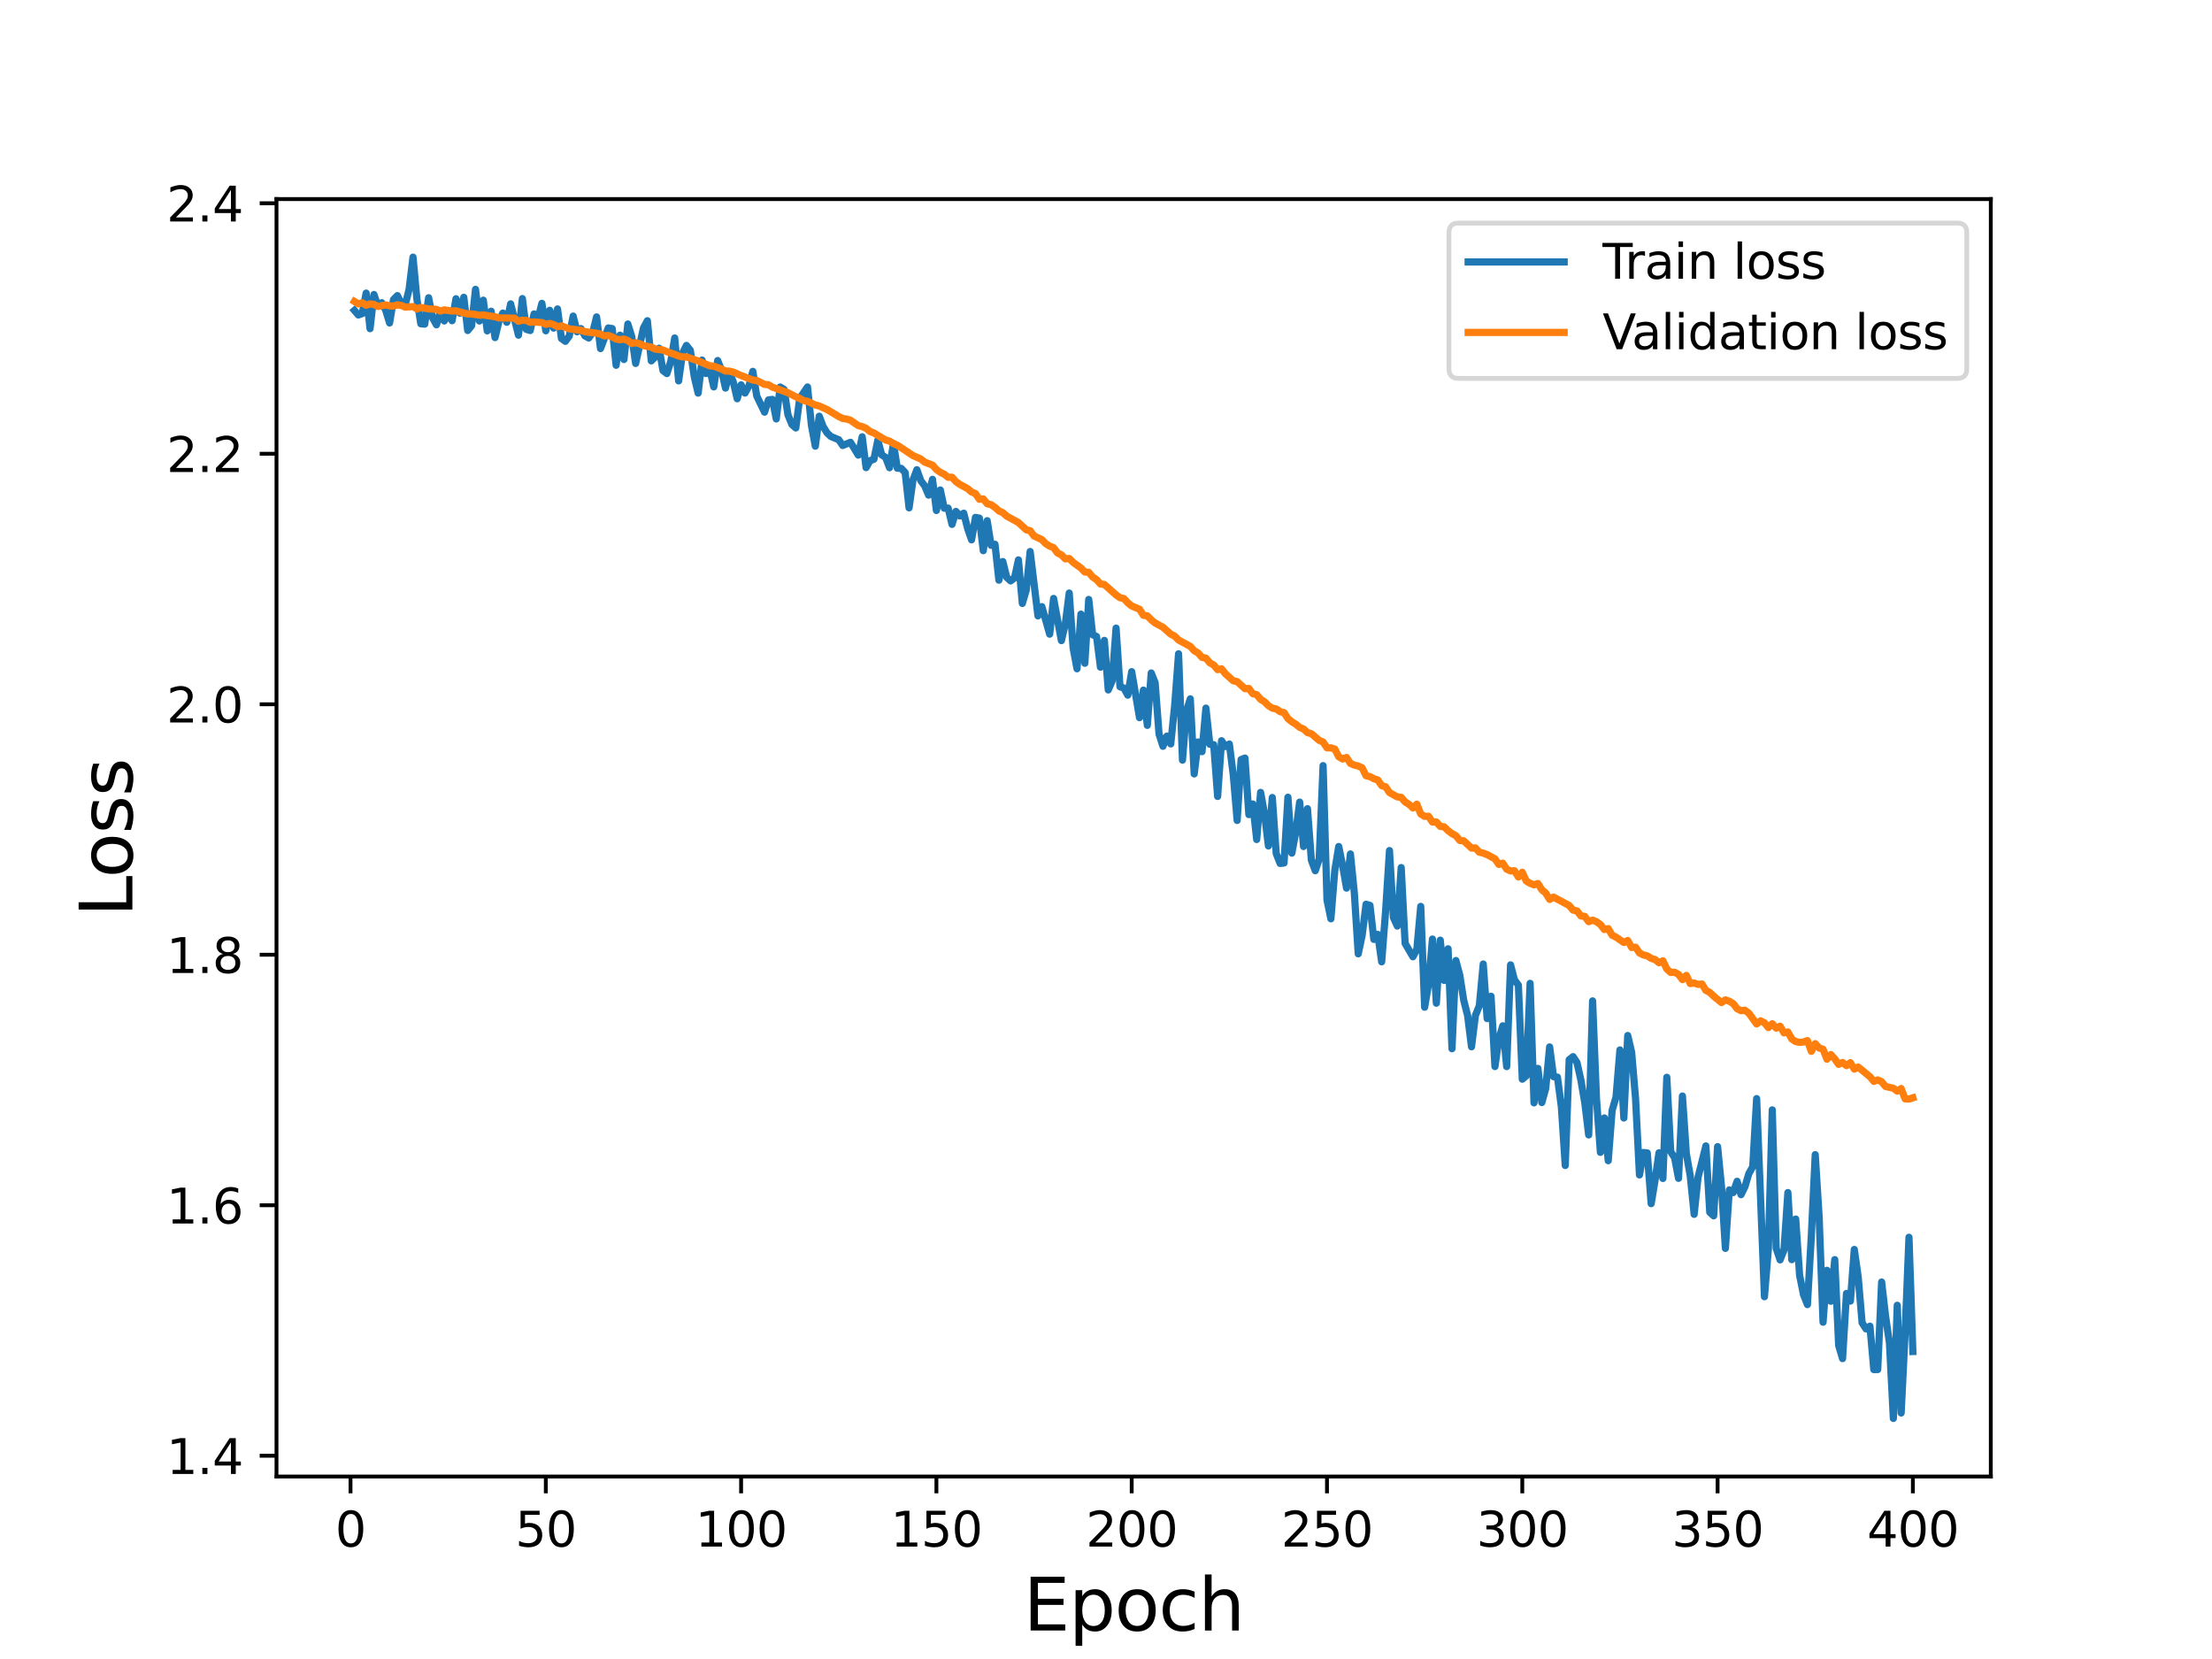 <?xml version="1.0" encoding="utf-8" standalone="no"?>
<!DOCTYPE svg PUBLIC "-//W3C//DTD SVG 1.1//EN"
  "http://www.w3.org/Graphics/SVG/1.1/DTD/svg11.dtd">
<svg height="345.6pt" version="1.1" viewBox="0 0 460.8 345.6" width="460.8pt" xmlns="http://www.w3.org/2000/svg" xmlns:xlink="http://www.w3.org/1999/xlink">
 <defs>
  <style type="text/css">*{stroke-linecap:butt;stroke-linejoin:round;}</style>
 </defs>
 <g id="figure_1">
  <g id="patch_1">
   <path d="M 0 345.6 
L 460.8 345.6 
L 460.8 0 
L 0 0 
z
" style="fill:#ffffff;"/>
  </g>
  <g id="axes_1">
   <g id="patch_2">
    <path d="M 57.6 307.584 
L 414.72 307.584 
L 414.72 41.472 
L 57.6 41.472 
z
" style="fill:#ffffff;"/>
   </g>
   <g id="matplotlib.axis_1">
    <g id="xtick_1">
     <g id="line2d_1">
      <defs>
       <path d="M 0 0 
L 0 3.5 
" id="m0e64c42e1c" style="stroke:#000000;stroke-width:0.8;"/>
      </defs>
      <g>
       <use style="stroke:#000000;stroke-width:0.8;" x="73.019" xlink:href="#m0e64c42e1c" y="307.584"/>
      </g>
     </g>
     <g id="text_1">
      <!-- 0 -->
      <g transform="translate(69.838 322.182)scale(0.1 -0.1)">
       <defs>
        <path d="M 2034 4250 
Q 1547 4250 1301 3770 
Q 1056 3291 1056 2328 
Q 1056 1369 1301 889 
Q 1547 409 2034 409 
Q 2525 409 2770 889 
Q 3016 1369 3016 2328 
Q 3016 3291 2770 3770 
Q 2525 4250 2034 4250 
z
M 2034 4750 
Q 2819 4750 3233 4129 
Q 3647 3509 3647 2328 
Q 3647 1150 3233 529 
Q 2819 -91 2034 -91 
Q 1250 -91 836 529 
Q 422 1150 422 2328 
Q 422 3509 836 4129 
Q 1250 4750 2034 4750 
z
" id="DejaVuSans-30" transform="scale(0.016)"/>
       </defs>
       <use xlink:href="#DejaVuSans-30"/>
      </g>
     </g>
    </g>
    <g id="xtick_2">
     <g id="line2d_2">
      <g>
       <use style="stroke:#000000;stroke-width:0.8;" x="113.703" xlink:href="#m0e64c42e1c" y="307.584"/>
      </g>
     </g>
     <g id="text_2">
      <!-- 50 -->
      <g transform="translate(107.34 322.182)scale(0.1 -0.1)">
       <defs>
        <path d="M 691 4666 
L 3169 4666 
L 3169 4134 
L 1269 4134 
L 1269 2991 
Q 1406 3038 1543 3061 
Q 1681 3084 1819 3084 
Q 2600 3084 3056 2656 
Q 3513 2228 3513 1497 
Q 3513 744 3044 326 
Q 2575 -91 1722 -91 
Q 1428 -91 1123 -41 
Q 819 9 494 109 
L 494 744 
Q 775 591 1075 516 
Q 1375 441 1709 441 
Q 2250 441 2565 725 
Q 2881 1009 2881 1497 
Q 2881 1984 2565 2268 
Q 2250 2553 1709 2553 
Q 1456 2553 1204 2497 
Q 953 2441 691 2322 
L 691 4666 
z
" id="DejaVuSans-35" transform="scale(0.016)"/>
       </defs>
       <use xlink:href="#DejaVuSans-35"/>
       <use x="63.623" xlink:href="#DejaVuSans-30"/>
      </g>
     </g>
    </g>
    <g id="xtick_3">
     <g id="line2d_3">
      <g>
       <use style="stroke:#000000;stroke-width:0.8;" x="154.386" xlink:href="#m0e64c42e1c" y="307.584"/>
      </g>
     </g>
     <g id="text_3">
      <!-- 100 -->
      <g transform="translate(144.842 322.182)scale(0.1 -0.1)">
       <defs>
        <path d="M 794 531 
L 1825 531 
L 1825 4091 
L 703 3866 
L 703 4441 
L 1819 4666 
L 2450 4666 
L 2450 531 
L 3481 531 
L 3481 0 
L 794 0 
L 794 531 
z
" id="DejaVuSans-31" transform="scale(0.016)"/>
       </defs>
       <use xlink:href="#DejaVuSans-31"/>
       <use x="63.623" xlink:href="#DejaVuSans-30"/>
       <use x="127.246" xlink:href="#DejaVuSans-30"/>
      </g>
     </g>
    </g>
    <g id="xtick_4">
     <g id="line2d_4">
      <g>
       <use style="stroke:#000000;stroke-width:0.8;" x="195.07" xlink:href="#m0e64c42e1c" y="307.584"/>
      </g>
     </g>
     <g id="text_4">
      <!-- 150 -->
      <g transform="translate(185.526 322.182)scale(0.1 -0.1)">
       <use xlink:href="#DejaVuSans-31"/>
       <use x="63.623" xlink:href="#DejaVuSans-35"/>
       <use x="127.246" xlink:href="#DejaVuSans-30"/>
      </g>
     </g>
    </g>
    <g id="xtick_5">
     <g id="line2d_5">
      <g>
       <use style="stroke:#000000;stroke-width:0.8;" x="235.753" xlink:href="#m0e64c42e1c" y="307.584"/>
      </g>
     </g>
     <g id="text_5">
      <!-- 200 -->
      <g transform="translate(226.209 322.182)scale(0.1 -0.1)">
       <defs>
        <path d="M 1228 531 
L 3431 531 
L 3431 0 
L 469 0 
L 469 531 
Q 828 903 1448 1529 
Q 2069 2156 2228 2338 
Q 2531 2678 2651 2914 
Q 2772 3150 2772 3378 
Q 2772 3750 2511 3984 
Q 2250 4219 1831 4219 
Q 1534 4219 1204 4116 
Q 875 4013 500 3803 
L 500 4441 
Q 881 4594 1212 4672 
Q 1544 4750 1819 4750 
Q 2544 4750 2975 4387 
Q 3406 4025 3406 3419 
Q 3406 3131 3298 2873 
Q 3191 2616 2906 2266 
Q 2828 2175 2409 1742 
Q 1991 1309 1228 531 
z
" id="DejaVuSans-32" transform="scale(0.016)"/>
       </defs>
       <use xlink:href="#DejaVuSans-32"/>
       <use x="63.623" xlink:href="#DejaVuSans-30"/>
       <use x="127.246" xlink:href="#DejaVuSans-30"/>
      </g>
     </g>
    </g>
    <g id="xtick_6">
     <g id="line2d_6">
      <g>
       <use style="stroke:#000000;stroke-width:0.8;" x="276.437" xlink:href="#m0e64c42e1c" y="307.584"/>
      </g>
     </g>
     <g id="text_6">
      <!-- 250 -->
      <g transform="translate(266.893 322.182)scale(0.1 -0.1)">
       <use xlink:href="#DejaVuSans-32"/>
       <use x="63.623" xlink:href="#DejaVuSans-35"/>
       <use x="127.246" xlink:href="#DejaVuSans-30"/>
      </g>
     </g>
    </g>
    <g id="xtick_7">
     <g id="line2d_7">
      <g>
       <use style="stroke:#000000;stroke-width:0.8;" x="317.12" xlink:href="#m0e64c42e1c" y="307.584"/>
      </g>
     </g>
     <g id="text_7">
      <!-- 300 -->
      <g transform="translate(307.576 322.182)scale(0.1 -0.1)">
       <defs>
        <path d="M 2597 2516 
Q 3050 2419 3304 2112 
Q 3559 1806 3559 1356 
Q 3559 666 3084 287 
Q 2609 -91 1734 -91 
Q 1441 -91 1130 -33 
Q 819 25 488 141 
L 488 750 
Q 750 597 1062 519 
Q 1375 441 1716 441 
Q 2309 441 2620 675 
Q 2931 909 2931 1356 
Q 2931 1769 2642 2001 
Q 2353 2234 1838 2234 
L 1294 2234 
L 1294 2753 
L 1863 2753 
Q 2328 2753 2575 2939 
Q 2822 3125 2822 3475 
Q 2822 3834 2567 4026 
Q 2313 4219 1838 4219 
Q 1578 4219 1281 4162 
Q 984 4106 628 3988 
L 628 4550 
Q 988 4650 1302 4700 
Q 1616 4750 1894 4750 
Q 2613 4750 3031 4423 
Q 3450 4097 3450 3541 
Q 3450 3153 3228 2886 
Q 3006 2619 2597 2516 
z
" id="DejaVuSans-33" transform="scale(0.016)"/>
       </defs>
       <use xlink:href="#DejaVuSans-33"/>
       <use x="63.623" xlink:href="#DejaVuSans-30"/>
       <use x="127.246" xlink:href="#DejaVuSans-30"/>
      </g>
     </g>
    </g>
    <g id="xtick_8">
     <g id="line2d_8">
      <g>
       <use style="stroke:#000000;stroke-width:0.8;" x="357.804" xlink:href="#m0e64c42e1c" y="307.584"/>
      </g>
     </g>
     <g id="text_8">
      <!-- 350 -->
      <g transform="translate(348.26 322.182)scale(0.1 -0.1)">
       <use xlink:href="#DejaVuSans-33"/>
       <use x="63.623" xlink:href="#DejaVuSans-35"/>
       <use x="127.246" xlink:href="#DejaVuSans-30"/>
      </g>
     </g>
    </g>
    <g id="xtick_9">
     <g id="line2d_9">
      <g>
       <use style="stroke:#000000;stroke-width:0.8;" x="398.487" xlink:href="#m0e64c42e1c" y="307.584"/>
      </g>
     </g>
     <g id="text_9">
      <!-- 400 -->
      <g transform="translate(388.944 322.182)scale(0.1 -0.1)">
       <defs>
        <path d="M 2419 4116 
L 825 1625 
L 2419 1625 
L 2419 4116 
z
M 2253 4666 
L 3047 4666 
L 3047 1625 
L 3713 1625 
L 3713 1100 
L 3047 1100 
L 3047 0 
L 2419 0 
L 2419 1100 
L 313 1100 
L 313 1709 
L 2253 4666 
z
" id="DejaVuSans-34" transform="scale(0.016)"/>
       </defs>
       <use xlink:href="#DejaVuSans-34"/>
       <use x="63.623" xlink:href="#DejaVuSans-30"/>
       <use x="127.246" xlink:href="#DejaVuSans-30"/>
      </g>
     </g>
    </g>
    <g id="text_10">
     <!-- Epoch -->
     <g transform="translate(213.194 339.66)scale(0.15 -0.15)">
      <defs>
       <path d="M 628 4666 
L 3578 4666 
L 3578 4134 
L 1259 4134 
L 1259 2753 
L 3481 2753 
L 3481 2222 
L 1259 2222 
L 1259 531 
L 3634 531 
L 3634 0 
L 628 0 
L 628 4666 
z
" id="DejaVuSans-45" transform="scale(0.016)"/>
       <path d="M 1159 525 
L 1159 -1331 
L 581 -1331 
L 581 3500 
L 1159 3500 
L 1159 2969 
Q 1341 3281 1617 3432 
Q 1894 3584 2278 3584 
Q 2916 3584 3314 3078 
Q 3713 2572 3713 1747 
Q 3713 922 3314 415 
Q 2916 -91 2278 -91 
Q 1894 -91 1617 61 
Q 1341 213 1159 525 
z
M 3116 1747 
Q 3116 2381 2855 2742 
Q 2594 3103 2138 3103 
Q 1681 3103 1420 2742 
Q 1159 2381 1159 1747 
Q 1159 1113 1420 752 
Q 1681 391 2138 391 
Q 2594 391 2855 752 
Q 3116 1113 3116 1747 
z
" id="DejaVuSans-70" transform="scale(0.016)"/>
       <path d="M 1959 3097 
Q 1497 3097 1228 2736 
Q 959 2375 959 1747 
Q 959 1119 1226 758 
Q 1494 397 1959 397 
Q 2419 397 2687 759 
Q 2956 1122 2956 1747 
Q 2956 2369 2687 2733 
Q 2419 3097 1959 3097 
z
M 1959 3584 
Q 2709 3584 3137 3096 
Q 3566 2609 3566 1747 
Q 3566 888 3137 398 
Q 2709 -91 1959 -91 
Q 1206 -91 779 398 
Q 353 888 353 1747 
Q 353 2609 779 3096 
Q 1206 3584 1959 3584 
z
" id="DejaVuSans-6f" transform="scale(0.016)"/>
       <path d="M 3122 3366 
L 3122 2828 
Q 2878 2963 2633 3030 
Q 2388 3097 2138 3097 
Q 1578 3097 1268 2742 
Q 959 2388 959 1747 
Q 959 1106 1268 751 
Q 1578 397 2138 397 
Q 2388 397 2633 464 
Q 2878 531 3122 666 
L 3122 134 
Q 2881 22 2623 -34 
Q 2366 -91 2075 -91 
Q 1284 -91 818 406 
Q 353 903 353 1747 
Q 353 2603 823 3093 
Q 1294 3584 2113 3584 
Q 2378 3584 2631 3529 
Q 2884 3475 3122 3366 
z
" id="DejaVuSans-63" transform="scale(0.016)"/>
       <path d="M 3513 2113 
L 3513 0 
L 2938 0 
L 2938 2094 
Q 2938 2591 2744 2837 
Q 2550 3084 2163 3084 
Q 1697 3084 1428 2787 
Q 1159 2491 1159 1978 
L 1159 0 
L 581 0 
L 581 4863 
L 1159 4863 
L 1159 2956 
Q 1366 3272 1645 3428 
Q 1925 3584 2291 3584 
Q 2894 3584 3203 3211 
Q 3513 2838 3513 2113 
z
" id="DejaVuSans-68" transform="scale(0.016)"/>
      </defs>
      <use xlink:href="#DejaVuSans-45"/>
      <use x="63.184" xlink:href="#DejaVuSans-70"/>
      <use x="126.66" xlink:href="#DejaVuSans-6f"/>
      <use x="187.842" xlink:href="#DejaVuSans-63"/>
      <use x="242.822" xlink:href="#DejaVuSans-68"/>
     </g>
    </g>
   </g>
   <g id="matplotlib.axis_2">
    <g id="ytick_1">
     <g id="line2d_10">
      <defs>
       <path d="M 0 0 
L -3.5 0 
" id="m86a1a54c6a" style="stroke:#000000;stroke-width:0.8;"/>
      </defs>
      <g>
       <use style="stroke:#000000;stroke-width:0.8;" x="57.6" xlink:href="#m86a1a54c6a" y="303.256"/>
      </g>
     </g>
     <g id="text_11">
      <!-- 1.4 -->
      <g transform="translate(34.697 307.055)scale(0.1 -0.1)">
       <defs>
        <path d="M 684 794 
L 1344 794 
L 1344 0 
L 684 0 
L 684 794 
z
" id="DejaVuSans-2e" transform="scale(0.016)"/>
       </defs>
       <use xlink:href="#DejaVuSans-31"/>
       <use x="63.623" xlink:href="#DejaVuSans-2e"/>
       <use x="95.41" xlink:href="#DejaVuSans-34"/>
      </g>
     </g>
    </g>
    <g id="ytick_2">
     <g id="line2d_11">
      <g>
       <use style="stroke:#000000;stroke-width:0.8;" x="57.6" xlink:href="#m86a1a54c6a" y="251.074"/>
      </g>
     </g>
     <g id="text_12">
      <!-- 1.6 -->
      <g transform="translate(34.697 254.873)scale(0.1 -0.1)">
       <defs>
        <path d="M 2113 2584 
Q 1688 2584 1439 2293 
Q 1191 2003 1191 1497 
Q 1191 994 1439 701 
Q 1688 409 2113 409 
Q 2538 409 2786 701 
Q 3034 994 3034 1497 
Q 3034 2003 2786 2293 
Q 2538 2584 2113 2584 
z
M 3366 4563 
L 3366 3988 
Q 3128 4100 2886 4159 
Q 2644 4219 2406 4219 
Q 1781 4219 1451 3797 
Q 1122 3375 1075 2522 
Q 1259 2794 1537 2939 
Q 1816 3084 2150 3084 
Q 2853 3084 3261 2657 
Q 3669 2231 3669 1497 
Q 3669 778 3244 343 
Q 2819 -91 2113 -91 
Q 1303 -91 875 529 
Q 447 1150 447 2328 
Q 447 3434 972 4092 
Q 1497 4750 2381 4750 
Q 2619 4750 2861 4703 
Q 3103 4656 3366 4563 
z
" id="DejaVuSans-36" transform="scale(0.016)"/>
       </defs>
       <use xlink:href="#DejaVuSans-31"/>
       <use x="63.623" xlink:href="#DejaVuSans-2e"/>
       <use x="95.41" xlink:href="#DejaVuSans-36"/>
      </g>
     </g>
    </g>
    <g id="ytick_3">
     <g id="line2d_12">
      <g>
       <use style="stroke:#000000;stroke-width:0.8;" x="57.6" xlink:href="#m86a1a54c6a" y="198.891"/>
      </g>
     </g>
     <g id="text_13">
      <!-- 1.8 -->
      <g transform="translate(34.697 202.691)scale(0.1 -0.1)">
       <defs>
        <path d="M 2034 2216 
Q 1584 2216 1326 1975 
Q 1069 1734 1069 1313 
Q 1069 891 1326 650 
Q 1584 409 2034 409 
Q 2484 409 2743 651 
Q 3003 894 3003 1313 
Q 3003 1734 2745 1975 
Q 2488 2216 2034 2216 
z
M 1403 2484 
Q 997 2584 770 2862 
Q 544 3141 544 3541 
Q 544 4100 942 4425 
Q 1341 4750 2034 4750 
Q 2731 4750 3128 4425 
Q 3525 4100 3525 3541 
Q 3525 3141 3298 2862 
Q 3072 2584 2669 2484 
Q 3125 2378 3379 2068 
Q 3634 1759 3634 1313 
Q 3634 634 3220 271 
Q 2806 -91 2034 -91 
Q 1263 -91 848 271 
Q 434 634 434 1313 
Q 434 1759 690 2068 
Q 947 2378 1403 2484 
z
M 1172 3481 
Q 1172 3119 1398 2916 
Q 1625 2713 2034 2713 
Q 2441 2713 2670 2916 
Q 2900 3119 2900 3481 
Q 2900 3844 2670 4047 
Q 2441 4250 2034 4250 
Q 1625 4250 1398 4047 
Q 1172 3844 1172 3481 
z
" id="DejaVuSans-38" transform="scale(0.016)"/>
       </defs>
       <use xlink:href="#DejaVuSans-31"/>
       <use x="63.623" xlink:href="#DejaVuSans-2e"/>
       <use x="95.41" xlink:href="#DejaVuSans-38"/>
      </g>
     </g>
    </g>
    <g id="ytick_4">
     <g id="line2d_13">
      <g>
       <use style="stroke:#000000;stroke-width:0.8;" x="57.6" xlink:href="#m86a1a54c6a" y="146.709"/>
      </g>
     </g>
     <g id="text_14">
      <!-- 2.0 -->
      <g transform="translate(34.697 150.508)scale(0.1 -0.1)">
       <use xlink:href="#DejaVuSans-32"/>
       <use x="63.623" xlink:href="#DejaVuSans-2e"/>
       <use x="95.41" xlink:href="#DejaVuSans-30"/>
      </g>
     </g>
    </g>
    <g id="ytick_5">
     <g id="line2d_14">
      <g>
       <use style="stroke:#000000;stroke-width:0.8;" x="57.6" xlink:href="#m86a1a54c6a" y="94.527"/>
      </g>
     </g>
     <g id="text_15">
      <!-- 2.2 -->
      <g transform="translate(34.697 98.326)scale(0.1 -0.1)">
       <use xlink:href="#DejaVuSans-32"/>
       <use x="63.623" xlink:href="#DejaVuSans-2e"/>
       <use x="95.41" xlink:href="#DejaVuSans-32"/>
      </g>
     </g>
    </g>
    <g id="ytick_6">
     <g id="line2d_15">
      <g>
       <use style="stroke:#000000;stroke-width:0.8;" x="57.6" xlink:href="#m86a1a54c6a" y="42.345"/>
      </g>
     </g>
     <g id="text_16">
      <!-- 2.4 -->
      <g transform="translate(34.697 46.144)scale(0.1 -0.1)">
       <use xlink:href="#DejaVuSans-32"/>
       <use x="63.623" xlink:href="#DejaVuSans-2e"/>
       <use x="95.41" xlink:href="#DejaVuSans-34"/>
      </g>
     </g>
    </g>
    <g id="text_17">
     <!-- Loss -->
     <g transform="translate(27.577 190.979)rotate(-90)scale(0.15 -0.15)">
      <defs>
       <path d="M 628 4666 
L 1259 4666 
L 1259 531 
L 3531 531 
L 3531 0 
L 628 0 
L 628 4666 
z
" id="DejaVuSans-4c" transform="scale(0.016)"/>
       <path d="M 2834 3397 
L 2834 2853 
Q 2591 2978 2328 3040 
Q 2066 3103 1784 3103 
Q 1356 3103 1142 2972 
Q 928 2841 928 2578 
Q 928 2378 1081 2264 
Q 1234 2150 1697 2047 
L 1894 2003 
Q 2506 1872 2764 1633 
Q 3022 1394 3022 966 
Q 3022 478 2636 193 
Q 2250 -91 1575 -91 
Q 1294 -91 989 -36 
Q 684 19 347 128 
L 347 722 
Q 666 556 975 473 
Q 1284 391 1588 391 
Q 1994 391 2212 530 
Q 2431 669 2431 922 
Q 2431 1156 2273 1281 
Q 2116 1406 1581 1522 
L 1381 1569 
Q 847 1681 609 1914 
Q 372 2147 372 2553 
Q 372 3047 722 3315 
Q 1072 3584 1716 3584 
Q 2034 3584 2315 3537 
Q 2597 3491 2834 3397 
z
" id="DejaVuSans-73" transform="scale(0.016)"/>
      </defs>
      <use xlink:href="#DejaVuSans-4c"/>
      <use x="53.963" xlink:href="#DejaVuSans-6f"/>
      <use x="115.145" xlink:href="#DejaVuSans-73"/>
      <use x="167.244" xlink:href="#DejaVuSans-73"/>
     </g>
    </g>
   </g>
   <g id="line2d_16">
    <path clip-path="url(#p621cb476ff)" d="M 73.833 64.667 
L 74.646 65.615 
L 75.46 65.328 
L 76.274 61.058 
L 77.087 68.468 
L 77.901 61.351 
L 78.715 63.773 
L 79.528 63.062 
L 80.342 64.601 
L 81.156 67.282 
L 81.969 62.408 
L 82.783 61.578 
L 83.597 63.191 
L 84.41 63.546 
L 85.224 60.239 
L 86.038 53.568 
L 86.851 62.325 
L 87.665 67.45 
L 88.479 67.52 
L 89.292 62.023 
L 90.106 66.195 
L 90.92 67.667 
L 91.733 65.016 
L 92.547 66.861 
L 93.361 65.344 
L 94.174 66.812 
L 94.988 62.238 
L 95.802 65.239 
L 96.616 61.933 
L 97.429 68.854 
L 98.243 67.85 
L 99.057 60.28 
L 99.87 66.869 
L 100.684 62.534 
L 101.498 68.928 
L 102.311 64.837 
L 103.125 70.328 
L 103.939 66.894 
L 104.752 65.216 
L 105.566 67.138 
L 106.38 63.301 
L 108.007 69.826 
L 108.821 62.201 
L 109.634 68.605 
L 110.448 68.857 
L 111.262 65.396 
L 112.075 66.356 
L 112.889 63.193 
L 113.703 68.916 
L 114.516 64.639 
L 115.33 68.35 
L 116.144 64.36 
L 116.957 70.505 
L 117.771 71.108 
L 118.585 70.009 
L 119.398 65.846 
L 120.212 69.114 
L 121.026 68.456 
L 121.839 69.96 
L 122.653 70.414 
L 123.467 69.244 
L 124.28 66.021 
L 125.094 72.614 
L 126.721 68.318 
L 127.535 68.452 
L 128.349 76.091 
L 129.162 69.821 
L 129.976 74.892 
L 130.79 67.493 
L 131.603 70.103 
L 132.417 75.714 
L 134.044 68.327 
L 134.858 66.812 
L 135.672 75.178 
L 136.485 74.384 
L 137.299 72.55 
L 138.113 77.198 
L 138.926 77.825 
L 139.74 75.27 
L 140.554 70.408 
L 141.367 79.349 
L 142.181 73.595 
L 142.995 71.958 
L 143.808 72.975 
L 144.622 78.463 
L 145.436 81.895 
L 146.249 75.006 
L 147.063 77.811 
L 147.877 76.954 
L 148.69 80.6 
L 149.504 75.104 
L 150.318 77.176 
L 151.131 80.85 
L 151.945 77.504 
L 152.759 79.584 
L 153.572 83.068 
L 154.386 80.164 
L 155.2 81.884 
L 156.013 80.415 
L 156.827 77.361 
L 157.641 82.491 
L 159.268 85.861 
L 160.082 83.312 
L 160.895 83.205 
L 161.709 87.269 
L 162.523 80.624 
L 163.336 81.122 
L 164.15 86.423 
L 164.964 88.422 
L 165.777 89.155 
L 166.591 82.997 
L 168.219 80.614 
L 169.032 88.572 
L 169.846 92.949 
L 170.66 86.703 
L 171.473 88.853 
L 172.287 90.171 
L 173.101 90.935 
L 174.728 91.605 
L 175.542 92.804 
L 177.169 92.139 
L 178.796 94.809 
L 179.61 90.991 
L 180.424 97.418 
L 181.237 95.97 
L 182.051 95.67 
L 182.865 91.708 
L 183.678 94.761 
L 184.492 95.286 
L 185.306 97.431 
L 186.119 92.422 
L 186.933 97.542 
L 187.747 97.568 
L 188.56 98.447 
L 189.374 105.798 
L 190.188 100.005 
L 191.001 97.849 
L 191.815 100.129 
L 192.629 101.215 
L 193.442 103.147 
L 194.256 99.858 
L 195.07 106.345 
L 195.883 102.067 
L 196.697 105.865 
L 197.511 105.848 
L 198.324 109.237 
L 199.138 106.541 
L 199.952 107.489 
L 200.765 106.906 
L 201.579 110.117 
L 202.393 112.454 
L 203.206 107.78 
L 204.02 107.938 
L 204.834 114.713 
L 205.647 108.468 
L 206.461 113.598 
L 207.275 113.381 
L 208.088 120.862 
L 208.902 116.982 
L 209.716 120.259 
L 210.529 121.012 
L 211.343 120.398 
L 212.157 116.635 
L 212.97 125.709 
L 213.784 122.932 
L 214.598 114.889 
L 216.225 128.306 
L 217.039 126.377 
L 218.666 132.111 
L 219.48 124.665 
L 221.107 133.453 
L 221.921 129.985 
L 222.734 123.54 
L 223.548 134.978 
L 224.362 139.319 
L 225.175 127.934 
L 225.989 138.174 
L 226.803 124.876 
L 227.616 132.219 
L 228.43 132.586 
L 229.244 138.986 
L 230.057 133.406 
L 230.871 143.729 
L 231.685 141.826 
L 232.498 130.847 
L 233.312 143.058 
L 234.126 143.336 
L 234.939 144.812 
L 235.753 139.918 
L 237.381 149.506 
L 238.194 143.762 
L 239.008 151.105 
L 239.822 140.19 
L 240.635 142.232 
L 241.449 152.923 
L 242.263 155.465 
L 243.076 153.346 
L 243.89 154.971 
L 244.704 146.971 
L 245.517 136.2 
L 246.331 158.347 
L 247.145 148.203 
L 247.958 145.584 
L 248.772 161.221 
L 249.586 154.566 
L 250.399 156.587 
L 251.213 147.512 
L 252.027 155.05 
L 252.84 155.127 
L 253.654 165.914 
L 254.468 154.302 
L 255.281 155.518 
L 256.095 155 
L 256.909 161.4 
L 257.722 170.914 
L 258.536 158.243 
L 259.35 157.921 
L 260.163 169.698 
L 260.977 167.484 
L 261.791 174.886 
L 262.604 165.068 
L 263.418 169.504 
L 264.232 176.227 
L 265.045 166.134 
L 265.859 177.811 
L 266.673 179.87 
L 267.486 179.782 
L 268.3 166.079 
L 269.114 177.723 
L 269.927 173.374 
L 270.741 167.095 
L 271.555 176.346 
L 272.368 168.468 
L 273.182 179.184 
L 273.996 181.387 
L 274.809 178.959 
L 275.623 159.493 
L 276.437 187.491 
L 277.25 191.405 
L 278.064 181.305 
L 278.878 176.34 
L 279.691 180.329 
L 280.505 185.009 
L 281.319 177.893 
L 282.132 186.033 
L 282.946 198.703 
L 283.76 194.857 
L 284.573 188.37 
L 285.387 188.606 
L 286.201 195.696 
L 287.014 194.646 
L 287.828 200.362 
L 288.642 189.86 
L 289.455 177.189 
L 290.269 191.123 
L 291.083 192.916 
L 291.896 180.73 
L 292.71 196.523 
L 294.337 199.31 
L 295.151 197.762 
L 295.965 188.817 
L 296.778 209.823 
L 297.592 204.991 
L 298.406 195.62 
L 299.219 208.987 
L 300.033 195.853 
L 300.847 204.243 
L 301.66 197.647 
L 302.474 218.474 
L 303.288 200.099 
L 304.101 203.161 
L 304.915 208.345 
L 305.729 211.571 
L 306.543 218.065 
L 307.356 211.537 
L 308.17 209.512 
L 308.984 200.822 
L 309.797 212.193 
L 310.611 207.535 
L 311.425 222.178 
L 312.238 216.447 
L 313.052 213.697 
L 313.866 222.191 
L 314.679 201.001 
L 315.493 204.144 
L 316.307 205.225 
L 317.12 224.812 
L 317.934 224.131 
L 318.748 204.848 
L 319.561 229.742 
L 320.375 222.564 
L 321.189 229.683 
L 322.002 226.746 
L 322.816 218.092 
L 323.63 224.285 
L 324.443 224.384 
L 325.257 230.545 
L 326.071 242.791 
L 326.884 220.762 
L 327.698 220.118 
L 328.512 221.352 
L 329.325 224.974 
L 330.139 229.728 
L 330.953 236.428 
L 331.766 208.504 
L 332.58 228.878 
L 333.394 240.058 
L 334.207 232.885 
L 335.021 241.796 
L 335.835 231.316 
L 336.648 228.531 
L 337.462 218.717 
L 338.276 232.898 
L 339.089 215.716 
L 339.903 219.222 
L 340.717 228.871 
L 341.53 244.758 
L 342.344 240.088 
L 343.158 240.181 
L 343.971 250.744 
L 344.785 245.812 
L 345.599 240.144 
L 346.412 245.499 
L 347.226 224.421 
L 348.04 239.891 
L 348.853 241.194 
L 349.667 245.472 
L 350.481 228.325 
L 351.294 240.317 
L 352.108 244.934 
L 352.922 252.965 
L 353.735 245.246 
L 355.363 238.718 
L 356.176 252.539 
L 356.99 253.278 
L 357.804 238.862 
L 358.617 247.153 
L 359.431 260.059 
L 360.245 247.88 
L 361.058 248.44 
L 361.872 246.085 
L 362.686 248.87 
L 363.499 247.229 
L 364.313 244.492 
L 365.127 243.034 
L 365.94 228.856 
L 367.568 270.135 
L 368.381 260.202 
L 369.195 231.209 
L 370.009 260.057 
L 370.822 262.453 
L 371.636 260.411 
L 372.45 248.434 
L 373.263 262.414 
L 374.077 253.951 
L 374.891 265.668 
L 375.704 269.704 
L 376.518 271.773 
L 377.332 257.478 
L 378.146 240.537 
L 378.959 253.478 
L 379.773 275.443 
L 380.587 264.633 
L 381.4 271.071 
L 382.214 262.402 
L 383.028 280.291 
L 383.841 283.026 
L 384.655 269.451 
L 385.469 271.043 
L 386.282 260.285 
L 387.096 266.013 
L 387.91 275.563 
L 388.723 276.829 
L 389.537 276.267 
L 390.351 285.312 
L 391.164 285.301 
L 391.978 267.069 
L 392.792 274.134 
L 393.605 279.741 
L 394.419 295.488 
L 395.233 271.912 
L 396.046 294.352 
L 396.86 277.82 
L 397.674 257.747 
L 398.487 281.546 
L 398.487 281.546 
" style="fill:none;stroke:#1f77b4;stroke-linecap:square;stroke-width:1.5;"/>
   </g>
   <g id="line2d_17">
    <path clip-path="url(#p621cb476ff)" d="M 73.833 62.804 
L 74.646 63.313 
L 75.46 63.068 
L 76.274 63.593 
L 77.087 63.3 
L 77.901 63.414 
L 78.715 63.839 
L 80.342 63.508 
L 81.156 63.707 
L 81.969 63.755 
L 82.783 63.495 
L 83.597 63.635 
L 84.41 63.973 
L 86.038 63.869 
L 86.851 64.362 
L 87.665 64.05 
L 89.292 64.352 
L 90.92 64.436 
L 91.733 64.795 
L 92.547 64.551 
L 94.174 64.795 
L 94.988 64.747 
L 96.616 65.207 
L 97.429 65.389 
L 98.243 65.395 
L 99.87 65.658 
L 100.684 65.606 
L 103.125 65.982 
L 103.939 66.222 
L 107.193 66.282 
L 108.007 66.919 
L 108.821 66.706 
L 109.634 66.742 
L 110.448 67.142 
L 111.262 67.068 
L 112.889 67.197 
L 113.703 67.559 
L 114.516 67.367 
L 115.33 67.614 
L 116.144 68.051 
L 116.957 67.891 
L 118.585 68.501 
L 121.026 68.809 
L 121.839 69.093 
L 124.28 69.416 
L 125.094 69.609 
L 125.908 69.976 
L 126.721 69.881 
L 127.535 70.194 
L 128.349 70.627 
L 129.162 70.763 
L 129.976 70.639 
L 130.79 70.942 
L 131.603 71.554 
L 132.417 71.388 
L 133.231 71.593 
L 134.044 72.004 
L 135.672 72.311 
L 136.485 72.723 
L 138.113 72.911 
L 138.926 73.269 
L 140.554 73.82 
L 141.367 74.155 
L 142.181 74.353 
L 142.995 74.347 
L 145.436 75.191 
L 147.063 75.871 
L 147.877 76.218 
L 148.69 76.275 
L 150.318 76.888 
L 151.131 77.299 
L 151.945 77.311 
L 152.759 77.516 
L 154.386 78.231 
L 156.827 79.174 
L 157.641 79.262 
L 159.268 80.078 
L 160.082 80.154 
L 160.895 80.644 
L 164.15 81.81 
L 165.777 82.656 
L 166.591 82.989 
L 167.405 83.464 
L 168.219 83.593 
L 169.846 84.375 
L 170.66 84.575 
L 172.287 85.311 
L 174.728 86.773 
L 175.542 87.185 
L 176.355 87.287 
L 177.169 87.547 
L 178.796 88.667 
L 179.61 88.868 
L 180.424 89.227 
L 181.237 89.892 
L 182.051 90.193 
L 183.678 91.2 
L 184.492 91.655 
L 185.306 91.896 
L 186.119 92.405 
L 186.933 92.745 
L 190.188 94.904 
L 191.815 95.62 
L 192.629 96.276 
L 194.256 96.882 
L 195.07 97.808 
L 195.883 98.391 
L 196.697 98.796 
L 197.511 99.428 
L 198.324 99.423 
L 199.138 100.33 
L 199.952 100.909 
L 201.579 101.791 
L 202.393 102.491 
L 203.206 102.82 
L 204.02 104.015 
L 204.834 103.935 
L 205.647 104.944 
L 206.461 105.128 
L 207.275 105.688 
L 208.088 106.431 
L 208.902 106.795 
L 209.716 107.516 
L 212.157 108.856 
L 213.784 110.368 
L 214.598 110.559 
L 215.411 111.664 
L 217.039 112.411 
L 217.852 113.253 
L 218.666 113.769 
L 219.48 114.078 
L 220.293 115.187 
L 221.107 115.582 
L 221.921 116.418 
L 222.734 116.335 
L 223.548 117.153 
L 225.175 118.322 
L 225.989 119.165 
L 226.803 119.221 
L 227.616 120.193 
L 228.43 120.747 
L 229.244 121.66 
L 230.057 121.758 
L 232.498 123.936 
L 233.312 124.519 
L 234.126 124.691 
L 234.939 125.579 
L 235.753 126.234 
L 237.381 126.916 
L 238.194 128.186 
L 239.008 128.292 
L 239.822 129.118 
L 240.635 129.778 
L 242.263 130.673 
L 243.89 132.101 
L 244.704 132.513 
L 245.517 133.331 
L 247.958 134.652 
L 248.772 135.556 
L 249.586 136.029 
L 250.399 136.946 
L 251.213 137.098 
L 252.027 138.077 
L 252.84 138.531 
L 253.654 139.503 
L 254.468 139.326 
L 255.281 140.367 
L 256.909 141.822 
L 257.722 141.99 
L 259.35 143.468 
L 260.163 143.417 
L 260.977 144.507 
L 261.791 144.713 
L 262.604 145.683 
L 263.418 146.19 
L 264.232 146.993 
L 265.045 147.528 
L 265.859 147.68 
L 266.673 148.26 
L 267.486 148.448 
L 268.3 149.692 
L 269.114 150.362 
L 269.927 150.85 
L 270.741 151.525 
L 271.555 151.866 
L 272.368 152.612 
L 273.182 152.844 
L 274.809 154.234 
L 275.623 154.571 
L 276.437 155.787 
L 277.25 155.785 
L 278.064 156.048 
L 278.878 157.646 
L 279.691 158.111 
L 280.505 157.797 
L 281.319 159.031 
L 282.132 159.377 
L 282.946 159.573 
L 283.76 159.961 
L 284.573 161.597 
L 285.387 161.777 
L 286.201 162.226 
L 287.014 162.473 
L 287.828 163.66 
L 288.642 163.898 
L 289.455 165.1 
L 291.083 166.012 
L 291.896 166.097 
L 292.71 167.063 
L 293.524 167.552 
L 294.337 168.312 
L 295.151 167.525 
L 295.965 169.563 
L 296.778 170.072 
L 297.592 170.045 
L 298.406 171.253 
L 299.219 171.23 
L 300.033 172.164 
L 300.847 172.246 
L 301.66 173.042 
L 302.474 173.659 
L 303.288 174.089 
L 304.101 175.081 
L 304.915 175.162 
L 306.543 176.669 
L 307.356 176.644 
L 308.17 177.531 
L 308.984 177.711 
L 309.797 178.03 
L 311.425 178.912 
L 312.238 180.076 
L 313.052 179.811 
L 313.866 181.06 
L 314.679 181.437 
L 315.493 181.398 
L 316.307 182.688 
L 317.12 181.711 
L 317.934 183.51 
L 318.748 184.012 
L 319.561 184.329 
L 320.375 184.05 
L 321.189 185.354 
L 322.002 186.038 
L 322.816 187.359 
L 323.63 186.881 
L 326.884 188.635 
L 327.698 189.596 
L 328.512 189.759 
L 329.325 190.804 
L 330.139 190.9 
L 330.953 192.005 
L 331.766 191.683 
L 332.58 192.008 
L 333.394 192.599 
L 334.207 193.631 
L 335.021 193.454 
L 335.835 194.824 
L 336.648 195.219 
L 338.276 196.344 
L 339.089 195.93 
L 339.903 197.378 
L 340.717 197.321 
L 341.53 198.516 
L 342.344 198.929 
L 343.158 199.12 
L 343.971 199.645 
L 344.785 199.897 
L 345.599 200.556 
L 346.412 200.156 
L 347.226 201.866 
L 348.04 202.583 
L 348.853 202.54 
L 349.667 202.98 
L 350.481 204.074 
L 351.294 203.187 
L 352.108 204.896 
L 352.922 204.78 
L 353.735 205.069 
L 354.549 204.986 
L 355.363 206.322 
L 356.176 206.733 
L 356.99 207.521 
L 358.617 208.85 
L 359.431 208.292 
L 360.245 208.573 
L 361.058 209.068 
L 361.872 210.133 
L 362.686 210.549 
L 363.499 210.45 
L 364.313 211.065 
L 365.94 213.309 
L 366.754 212.656 
L 367.568 213.054 
L 368.381 214.064 
L 369.195 213.261 
L 370.009 214.177 
L 370.822 213.778 
L 371.636 215.165 
L 372.45 214.974 
L 373.263 216.448 
L 374.077 216.976 
L 374.891 217.152 
L 375.704 217.069 
L 376.518 216.781 
L 377.332 219.01 
L 378.146 217.408 
L 378.959 218.32 
L 379.773 218.571 
L 380.587 220.656 
L 381.4 219.684 
L 382.214 220.575 
L 383.028 221.727 
L 383.841 221.339 
L 384.655 221.993 
L 385.469 221.378 
L 386.282 222.718 
L 387.096 222.287 
L 389.537 224.293 
L 390.351 225.268 
L 391.164 224.965 
L 391.978 225.341 
L 392.792 226.336 
L 394.419 226.692 
L 395.233 227.309 
L 396.046 226.764 
L 396.86 228.906 
L 397.674 228.958 
L 398.487 228.694 
L 398.487 228.694 
" style="fill:none;stroke:#ff7f0e;stroke-linecap:square;stroke-width:1.5;"/>
   </g>
   <g id="patch_3">
    <path d="M 57.6 307.584 
L 57.6 41.472 
" style="fill:none;stroke:#000000;stroke-linecap:square;stroke-linejoin:miter;stroke-width:0.8;"/>
   </g>
   <g id="patch_4">
    <path d="M 414.72 307.584 
L 414.72 41.472 
" style="fill:none;stroke:#000000;stroke-linecap:square;stroke-linejoin:miter;stroke-width:0.8;"/>
   </g>
   <g id="patch_5">
    <path d="M 57.6 307.584 
L 414.72 307.584 
" style="fill:none;stroke:#000000;stroke-linecap:square;stroke-linejoin:miter;stroke-width:0.8;"/>
   </g>
   <g id="patch_6">
    <path d="M 57.6 41.472 
L 414.72 41.472 
" style="fill:none;stroke:#000000;stroke-linecap:square;stroke-linejoin:miter;stroke-width:0.8;"/>
   </g>
   <g id="legend_1">
    <g id="patch_7">
     <path d="M 303.845 78.828 
L 407.72 78.828 
Q 409.72 78.828 409.72 76.828 
L 409.72 48.472 
Q 409.72 46.472 407.72 46.472 
L 303.845 46.472 
Q 301.845 46.472 301.845 48.472 
L 301.845 76.828 
Q 301.845 78.828 303.845 78.828 
z
" style="fill:#ffffff;opacity:0.8;stroke:#cccccc;stroke-linejoin:miter;"/>
    </g>
    <g id="line2d_18">
     <path d="M 305.845 54.57 
L 325.845 54.57 
" style="fill:none;stroke:#1f77b4;stroke-linecap:square;stroke-width:1.5;"/>
    </g>
    <g id="line2d_19"/>
    <g id="text_18">
     <!-- Train loss -->
     <g transform="translate(333.845 58.07)scale(0.1 -0.1)">
      <defs>
       <path d="M -19 4666 
L 3928 4666 
L 3928 4134 
L 2272 4134 
L 2272 0 
L 1638 0 
L 1638 4134 
L -19 4134 
L -19 4666 
z
" id="DejaVuSans-54" transform="scale(0.016)"/>
       <path d="M 2631 2963 
Q 2534 3019 2420 3045 
Q 2306 3072 2169 3072 
Q 1681 3072 1420 2755 
Q 1159 2438 1159 1844 
L 1159 0 
L 581 0 
L 581 3500 
L 1159 3500 
L 1159 2956 
Q 1341 3275 1631 3429 
Q 1922 3584 2338 3584 
Q 2397 3584 2469 3576 
Q 2541 3569 2628 3553 
L 2631 2963 
z
" id="DejaVuSans-72" transform="scale(0.016)"/>
       <path d="M 2194 1759 
Q 1497 1759 1228 1600 
Q 959 1441 959 1056 
Q 959 750 1161 570 
Q 1363 391 1709 391 
Q 2188 391 2477 730 
Q 2766 1069 2766 1631 
L 2766 1759 
L 2194 1759 
z
M 3341 1997 
L 3341 0 
L 2766 0 
L 2766 531 
Q 2569 213 2275 61 
Q 1981 -91 1556 -91 
Q 1019 -91 701 211 
Q 384 513 384 1019 
Q 384 1609 779 1909 
Q 1175 2209 1959 2209 
L 2766 2209 
L 2766 2266 
Q 2766 2663 2505 2880 
Q 2244 3097 1772 3097 
Q 1472 3097 1187 3025 
Q 903 2953 641 2809 
L 641 3341 
Q 956 3463 1253 3523 
Q 1550 3584 1831 3584 
Q 2591 3584 2966 3190 
Q 3341 2797 3341 1997 
z
" id="DejaVuSans-61" transform="scale(0.016)"/>
       <path d="M 603 3500 
L 1178 3500 
L 1178 0 
L 603 0 
L 603 3500 
z
M 603 4863 
L 1178 4863 
L 1178 4134 
L 603 4134 
L 603 4863 
z
" id="DejaVuSans-69" transform="scale(0.016)"/>
       <path d="M 3513 2113 
L 3513 0 
L 2938 0 
L 2938 2094 
Q 2938 2591 2744 2837 
Q 2550 3084 2163 3084 
Q 1697 3084 1428 2787 
Q 1159 2491 1159 1978 
L 1159 0 
L 581 0 
L 581 3500 
L 1159 3500 
L 1159 2956 
Q 1366 3272 1645 3428 
Q 1925 3584 2291 3584 
Q 2894 3584 3203 3211 
Q 3513 2838 3513 2113 
z
" id="DejaVuSans-6e" transform="scale(0.016)"/>
       <path id="DejaVuSans-20" transform="scale(0.016)"/>
       <path d="M 603 4863 
L 1178 4863 
L 1178 0 
L 603 0 
L 603 4863 
z
" id="DejaVuSans-6c" transform="scale(0.016)"/>
      </defs>
      <use xlink:href="#DejaVuSans-54"/>
      <use x="46.334" xlink:href="#DejaVuSans-72"/>
      <use x="87.447" xlink:href="#DejaVuSans-61"/>
      <use x="148.727" xlink:href="#DejaVuSans-69"/>
      <use x="176.51" xlink:href="#DejaVuSans-6e"/>
      <use x="239.889" xlink:href="#DejaVuSans-20"/>
      <use x="271.676" xlink:href="#DejaVuSans-6c"/>
      <use x="299.459" xlink:href="#DejaVuSans-6f"/>
      <use x="360.641" xlink:href="#DejaVuSans-73"/>
      <use x="412.74" xlink:href="#DejaVuSans-73"/>
     </g>
    </g>
    <g id="line2d_20">
     <path d="M 305.845 69.249 
L 325.845 69.249 
" style="fill:none;stroke:#ff7f0e;stroke-linecap:square;stroke-width:1.5;"/>
    </g>
    <g id="line2d_21"/>
    <g id="text_19">
     <!-- Validation loss -->
     <g transform="translate(333.845 72.749)scale(0.1 -0.1)">
      <defs>
       <path d="M 1831 0 
L 50 4666 
L 709 4666 
L 2188 738 
L 3669 4666 
L 4325 4666 
L 2547 0 
L 1831 0 
z
" id="DejaVuSans-56" transform="scale(0.016)"/>
       <path d="M 2906 2969 
L 2906 4863 
L 3481 4863 
L 3481 0 
L 2906 0 
L 2906 525 
Q 2725 213 2448 61 
Q 2172 -91 1784 -91 
Q 1150 -91 751 415 
Q 353 922 353 1747 
Q 353 2572 751 3078 
Q 1150 3584 1784 3584 
Q 2172 3584 2448 3432 
Q 2725 3281 2906 2969 
z
M 947 1747 
Q 947 1113 1208 752 
Q 1469 391 1925 391 
Q 2381 391 2643 752 
Q 2906 1113 2906 1747 
Q 2906 2381 2643 2742 
Q 2381 3103 1925 3103 
Q 1469 3103 1208 2742 
Q 947 2381 947 1747 
z
" id="DejaVuSans-64" transform="scale(0.016)"/>
       <path d="M 1172 4494 
L 1172 3500 
L 2356 3500 
L 2356 3053 
L 1172 3053 
L 1172 1153 
Q 1172 725 1289 603 
Q 1406 481 1766 481 
L 2356 481 
L 2356 0 
L 1766 0 
Q 1100 0 847 248 
Q 594 497 594 1153 
L 594 3053 
L 172 3053 
L 172 3500 
L 594 3500 
L 594 4494 
L 1172 4494 
z
" id="DejaVuSans-74" transform="scale(0.016)"/>
      </defs>
      <use xlink:href="#DejaVuSans-56"/>
      <use x="60.658" xlink:href="#DejaVuSans-61"/>
      <use x="121.938" xlink:href="#DejaVuSans-6c"/>
      <use x="149.721" xlink:href="#DejaVuSans-69"/>
      <use x="177.504" xlink:href="#DejaVuSans-64"/>
      <use x="240.98" xlink:href="#DejaVuSans-61"/>
      <use x="302.26" xlink:href="#DejaVuSans-74"/>
      <use x="341.469" xlink:href="#DejaVuSans-69"/>
      <use x="369.252" xlink:href="#DejaVuSans-6f"/>
      <use x="430.434" xlink:href="#DejaVuSans-6e"/>
      <use x="493.812" xlink:href="#DejaVuSans-20"/>
      <use x="525.6" xlink:href="#DejaVuSans-6c"/>
      <use x="553.383" xlink:href="#DejaVuSans-6f"/>
      <use x="614.564" xlink:href="#DejaVuSans-73"/>
      <use x="666.664" xlink:href="#DejaVuSans-73"/>
     </g>
    </g>
   </g>
  </g>
 </g>
 <defs>
  <clipPath id="p621cb476ff">
   <rect height="266.112" width="357.12" x="57.6" y="41.472"/>
  </clipPath>
 </defs>
</svg>
